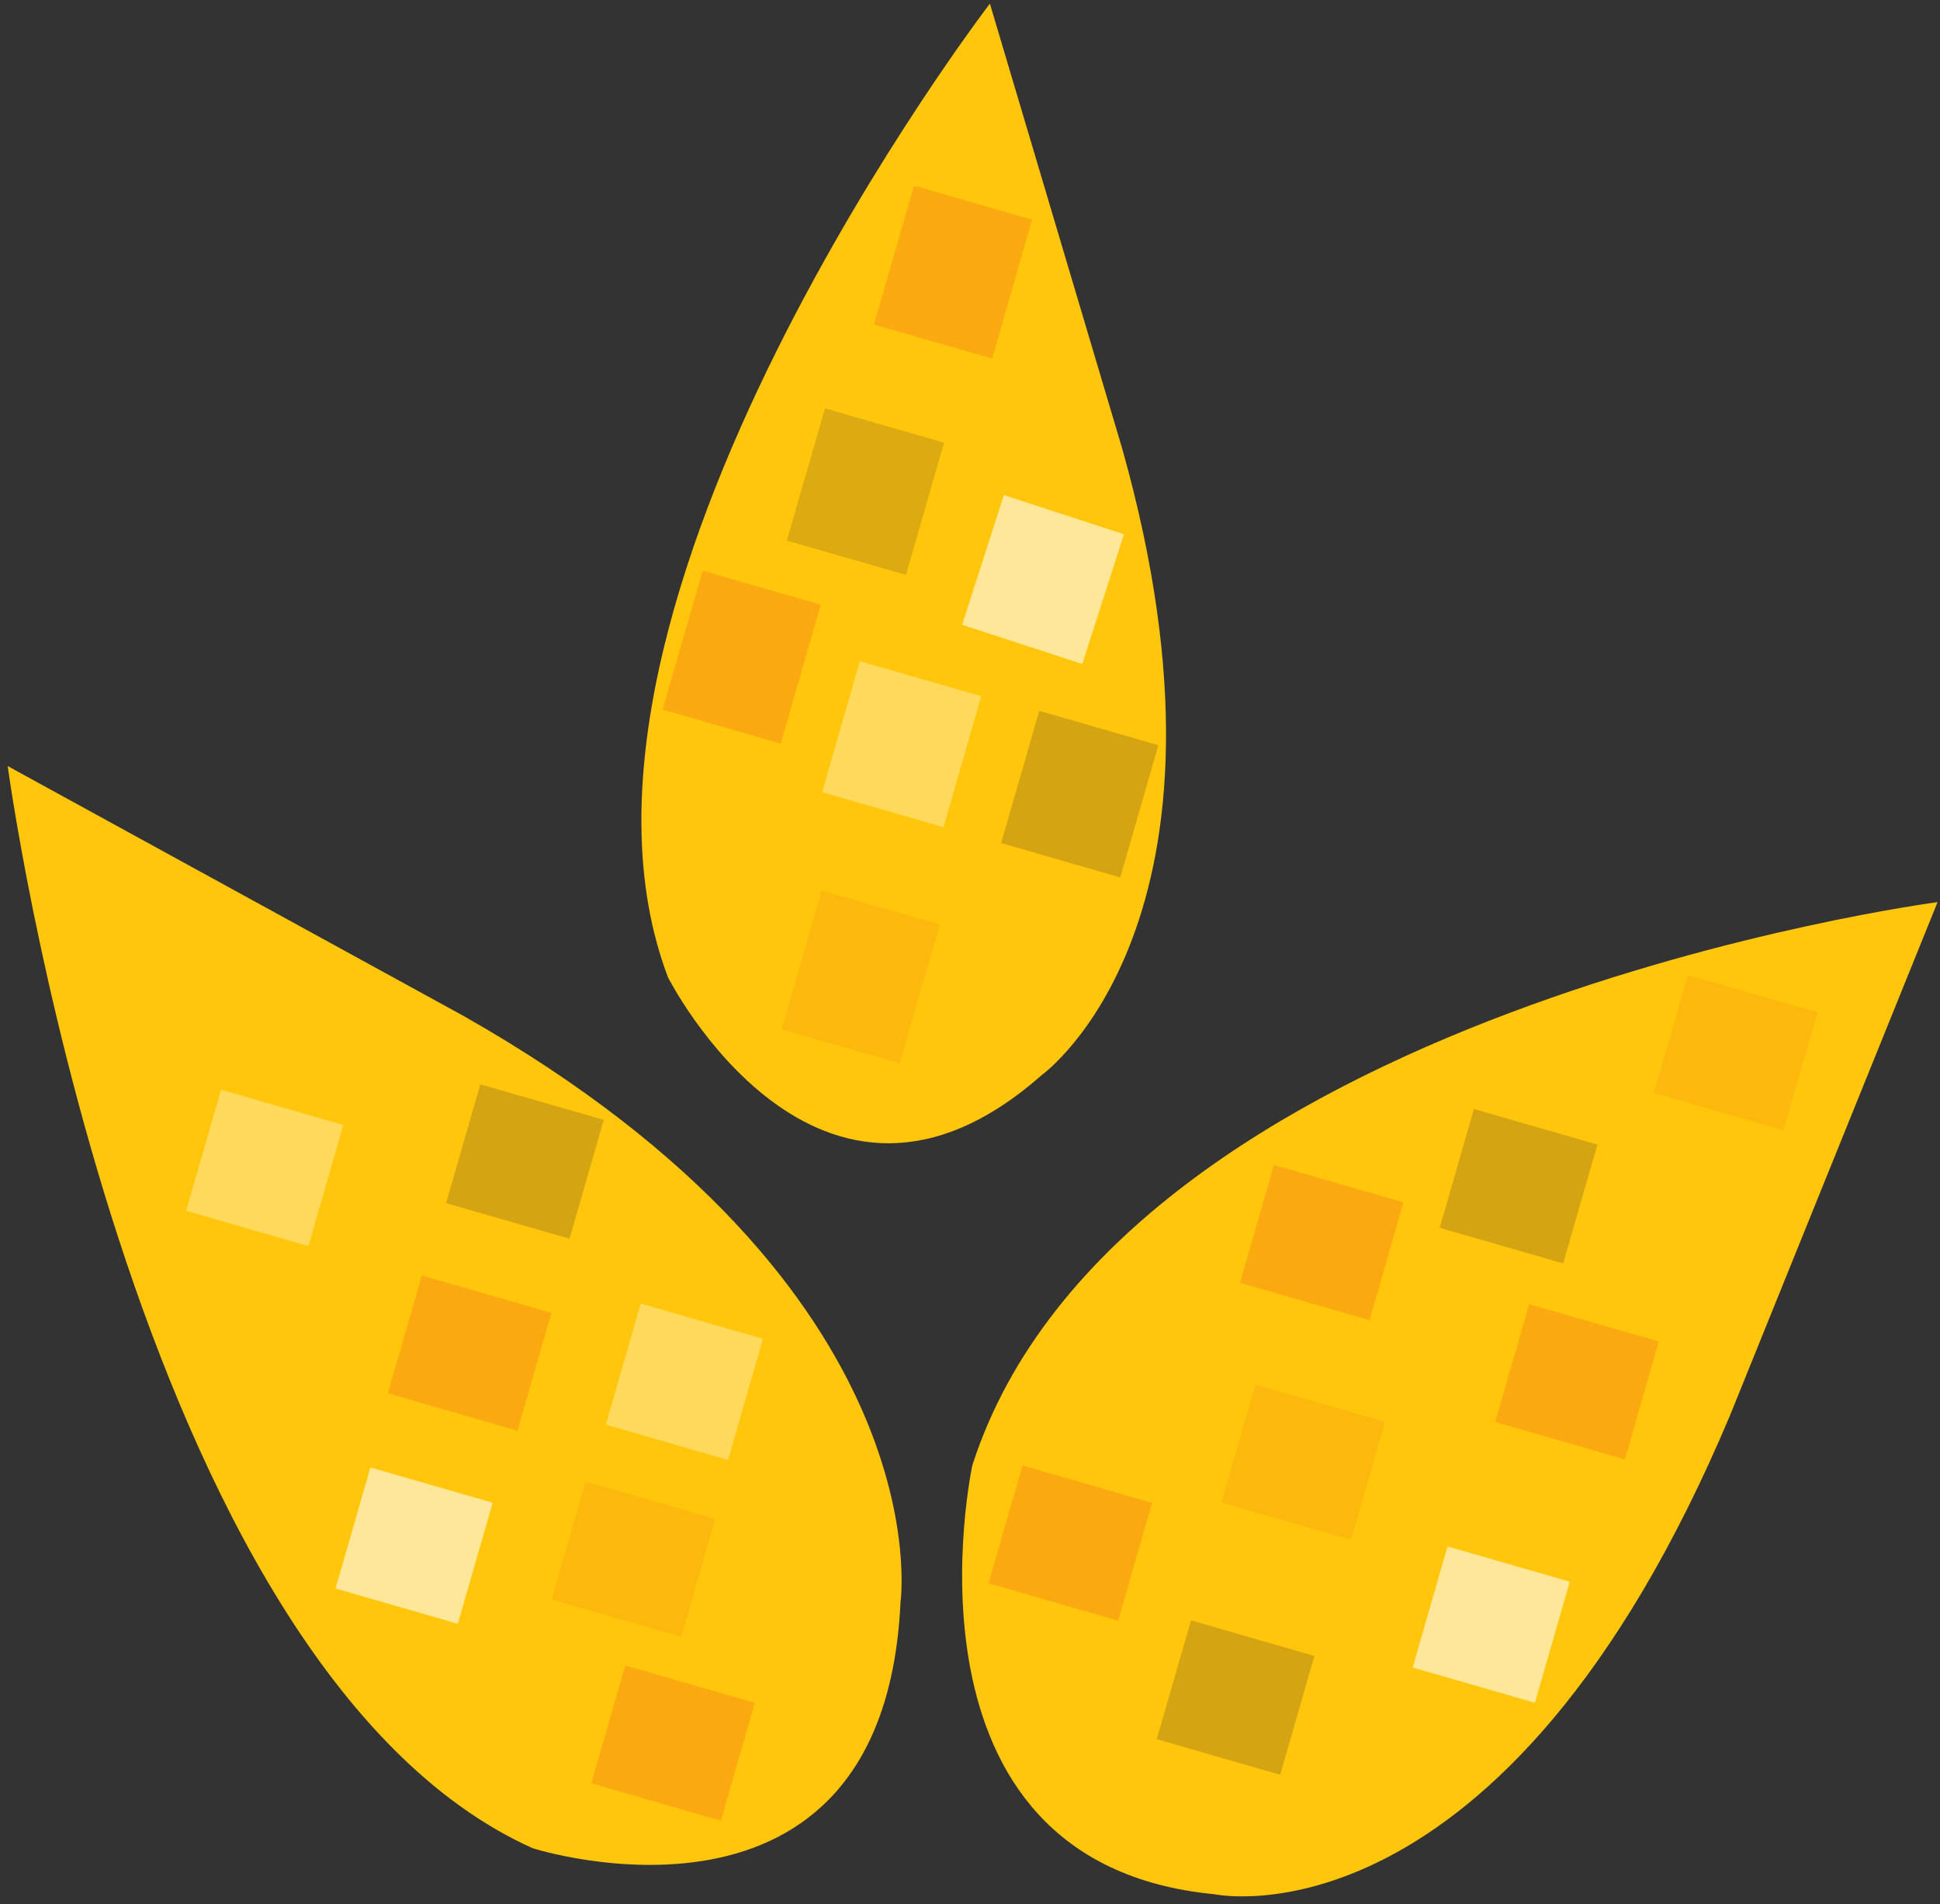 <?xml version="1.0" encoding="utf-8"?>
<!-- Generator: Adobe Illustrator 15.0.0, SVG Export Plug-In  -->
<!DOCTYPE svg PUBLIC "-//W3C//DTD SVG 1.1//EN" "http://www.w3.org/Graphics/SVG/1.1/DTD/svg11.dtd">
<svg version="1.1"
	 xmlns="http://www.w3.org/2000/svg" xmlns:xlink="http://www.w3.org/1999/xlink" xmlns:a="http://ns.adobe.com/AdobeSVGViewerExtensions/3.0/"
	 x="0px" y="0px" width="215px" height="211px" viewBox="-0.854 -0.404 215 211"
	 overflow="visible" enable-background="new -0.854 -0.404 215 211" xml:space="preserve">
<rect x="-0.854" y="-0.404" width="215" height="211" fill="#333333" stroke="none"/>
<defs>
</defs>
<path fill="#FFC60B" d="M0,84.476c0,0,13.425,99.804,58.181,119.899c0,0,38.942,12.443,40.765-27.286c0,0,4.94-34.632-48.355-64.89
	L0,84.476z"/>
<path fill="#FFC60B" d="M213.876,99.549c0,0-90.65,11.877-106.962,62.369c0,0-9.587,44.084,26.833,47.554
	c0,0,31.905,6.851,57.119-53.036L213.876,99.549z"/>
<path fill="#FFC60B" d="M108.85,0c0,0-51.276,66.895-35.664,107.898c0,0,16.586,32.74,41.42,10.801c0,0,23.706-16.932,8.896-69.442
	L108.85,0z"/>
<rect x="66.222" y="185.911" transform="matrix(0.961 0.277 -0.277 0.961 56.294 -12.876)" opacity="0.28" fill="#F15D22" width="14.951" height="13.588"/>
<rect x="50.171" y="121.427" transform="matrix(0.961 0.277 -0.277 0.961 37.798 -10.853)" opacity="0.32" fill="#775C25" width="14.236" height="13.698"/>
<rect x="67.941" y="145.69" transform="matrix(0.961 0.277 -0.277 0.961 45.217 -14.797)" opacity="0.33" fill="#FFFFFF" width="14.097" height="13.96"/>
<rect x="43.695" y="142.7" transform="matrix(0.961 0.277 -0.277 0.961 43.427 -8.325)" opacity="0.28" fill="#F15D22" width="14.952" height="13.588"/>
<rect x="37.97" y="163.847" transform="matrix(0.961 0.277 -0.277 0.961 49.095 -5.785)" opacity="0.58" fill="#FFFFFF" width="14.098" height="13.953"/>
<rect x="61.846" y="165.531" transform="matrix(0.961 0.277 -0.277 0.961 50.458 -12.46)" opacity="0.13" fill="#F15D22" width="14.948" height="13.588"/>
<rect x="21.426" y="122" transform="matrix(0.961 0.277 -0.277 0.961 36.845 -2.841)" opacity="0.33" fill="#FFFFFF" width="14.101" height="13.957"/>
<polygon opacity="0.58" fill="#FFFFFF" points="105.777,68.82 110.403,54.45 123.707,58.796 119.081,73.163 "/>
<rect x="91.538" y="75.042" transform="matrix(-0.277 0.961 -0.961 -0.277 205.362 9.552)" opacity="0.33" fill="#FFFFFF" width="15.098" height="13.997"/>
<rect x="96.77" y="22.921" transform="matrix(-0.277 0.961 -0.961 -0.277 162.363 -62.71)" opacity="0.28" fill="#F15D22" width="16.013" height="13.626"/>
<rect x="73.339" y="65.572" transform="matrix(-0.277 0.961 -0.961 -0.277 173.437 14.277)" opacity="0.28" fill="#F15D22" width="16.017" height="13.623"/>
<rect x="111.199" y="80.704" transform="matrix(-0.277 0.961 -0.961 -0.277 235.879 -2.347)" opacity="0.32" fill="#775C25" width="15.246" height="13.737"/>
<rect x="87.432" y="47.174" transform="matrix(-0.277 0.961 -0.961 -0.277 173.325 -22.312)" opacity="0.26" fill="#775C25" width="15.247" height="13.735"/>
<rect x="86.538" y="101.016" transform="matrix(-0.277 0.961 -0.961 -0.277 224.339 46.844)" opacity="0.13" fill="#F15D22" width="16.012" height="13.623"/>
<polygon opacity="0.28" fill="#F15D22" points="123.068,179.169 108.698,175.025 112.466,161.969 126.829,166.11 "/>
<rect x="138.12" y="130.467" transform="matrix(0.961 0.277 -0.277 0.961 43.735 -34.968)" opacity="0.28" fill="#F15D22" width="14.947" height="13.587"/>
<rect x="183.992" y="109.42" transform="matrix(0.961 0.277 -0.277 0.961 39.688 -48.494)" opacity="0.13" fill="#F15D22" width="14.955" height="13.587"/>
<rect x="160.31" y="124.15" transform="matrix(0.961 0.277 -0.277 0.961 42.828 -41.244)" opacity="0.32" fill="#775C25" width="14.236" height="13.7"/>
<rect x="166.403" y="145.886" transform="matrix(0.961 0.277 -0.277 0.961 49.111 -42.199)" opacity="0.28" fill="#F15D22" width="14.95" height="13.589"/>
<rect x="136.078" y="154.79" transform="matrix(0.961 0.277 -0.277 0.961 50.379 -33.442)" opacity="0.13" fill="#F15D22" width="14.947" height="13.589"/>
<rect x="128.918" y="180.817" transform="matrix(0.961 0.277 -0.277 0.961 57.335 -30.348)" opacity="0.32" fill="#775C25" width="14.233" height="13.701"/>
<rect x="157.36" y="172.587" transform="matrix(0.961 0.277 -0.277 0.961 56.156 -38.506)" opacity="0.58" fill="#FFFFFF" width="14.095" height="13.957"/>
</svg>
